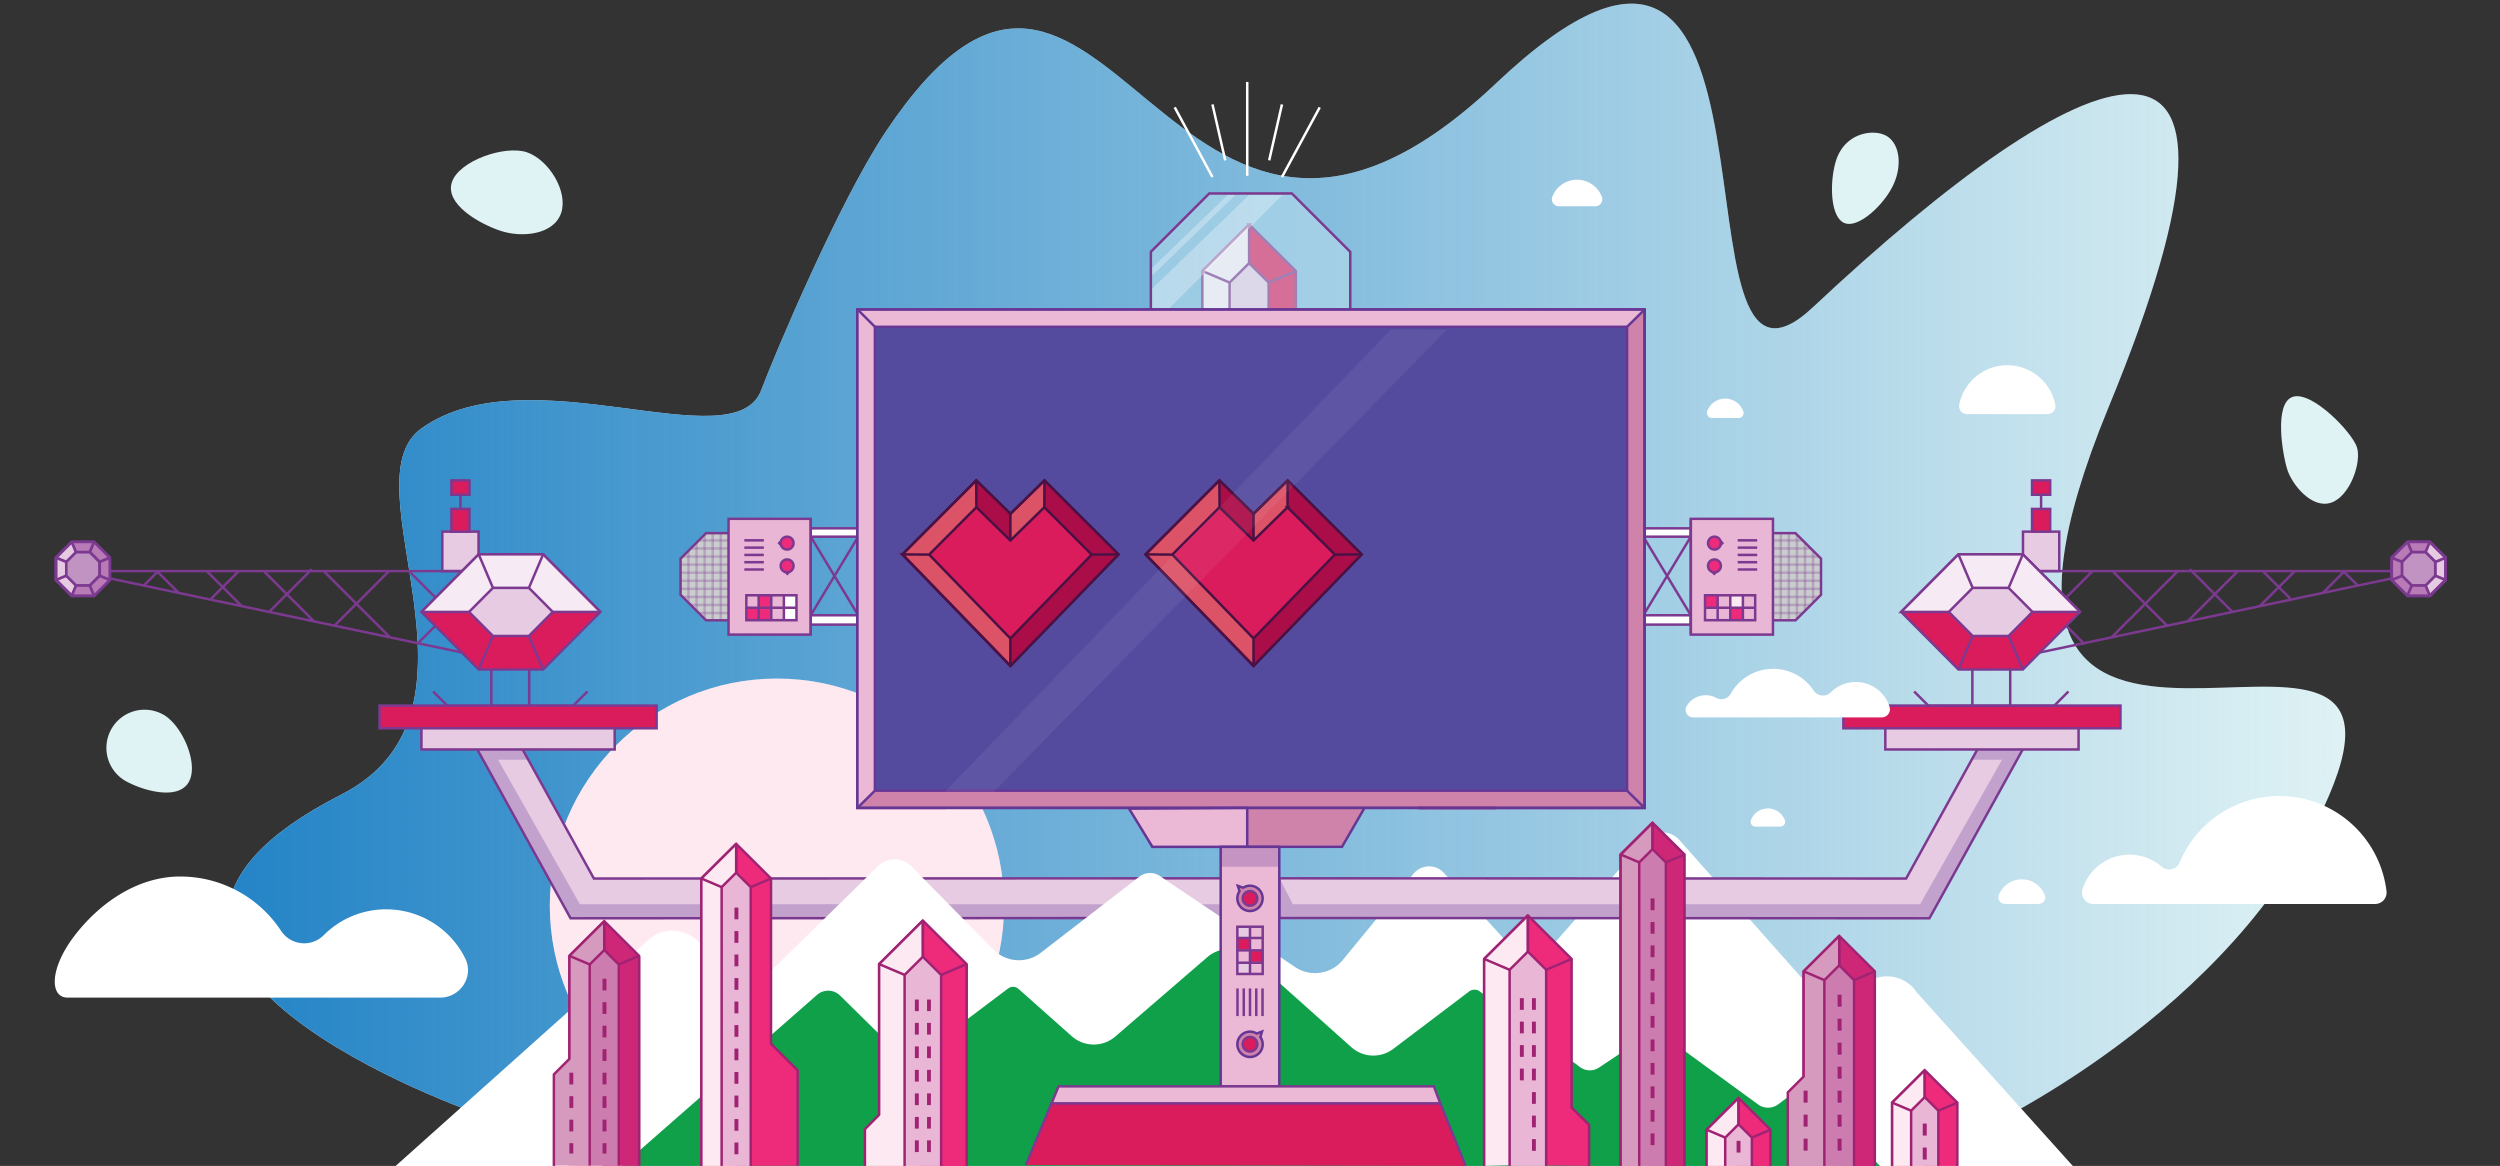 <svg xmlns="http://www.w3.org/2000/svg" width="1000.5" height="466.6"><rect width="100%" height="100%" fill="#333333" stroke="none"/><defs><linearGradient id="linear-gradient" x1="91.24" y1="227.33" x2="938.57" y2="227.33" gradientUnits="userSpaceOnUse"><stop offset="0" stop-color="#2484c6"/><stop offset="1" stop-color="#2484c6" stop-opacity="0"/></linearGradient></defs><g style="isolation:isolate"><g id="ILLO_3" data-name="ILLO 3"><path d="M790.53 453.16S894.18 406.27 932 318.56c46.29-107.34-170.4 44.2-88.09-155.71 73.47-178.42-9.39-142.1-118.43-39.85-62.15 58.31 1.81-211.33-126.81-89.61C465.65 159.31 442.94-79.95 354.28 53c-18.54 27.82-44.41 89.19-49.61 103.06-10.83 28.92-93.31-15.07-136 15.39-30.58 21.82 33 113.37-32.08 146.54-128 65.22 55.62 128.09 55.62 128.09" fill="#dff2f4"/><path d="M790.53 453.16S894.18 406.27 932 318.56c46.29-107.34-170.4 44.2-88.09-155.71 73.47-178.42-9.39-142.1-118.43-39.85-62.15 58.31 1.81-211.33-126.81-89.61C465.65 159.31 442.94-79.95 354.28 53c-18.54 27.82-44.41 89.19-49.61 103.06-10.83 28.92-93.31-15.07-136 15.39-30.58 21.82 33 113.37-32.08 146.54-128 65.22 55.62 128.09 55.62 128.09" style="mix-blend-mode:hard-light" fill="url(#linear-gradient)"/><circle cx="310.93" cy="362.46" r="90.9" fill="#fde9f1"/><circle cx="310.93" cy="362.46" r="90.9" fill="#fde9f1" style="fill:#fde9f1" opacity=".26"/><path fill="#cbccce" stroke="#7c3990" stroke-miterlimit="10" d="M728.77 238.03v-14.45l-10.22-10.22h-20.22l-10.22 10.22v14.45l10.22 10.22h20.22l10.22-10.22z"/><path fill="none" stroke="#7c3990" stroke-miterlimit="10" opacity=".28" d="M725.59 220.4v20.82M722.36 217.17v27.28M719.12 213.94v33.74M715.89 213.36v34.89M712.66 213.36v34.89M709.43 211.12v42.6M706.2 211.12v42.6M702.97 211.12v42.6M699.74 211.12v42.6M696.51 211.12v42.6"/><path fill="#da1c5c" stroke="#7c3990" stroke-miterlimit="10" d="M499.89 89.84l-18.71 18.61V143.91l18.71 18.61 18.71-18.61v-35.46l-18.71-18.61z"/><path fill="#f6ebf4" stroke="#7d3990" stroke-miterlimit="10" d="M499.89 89.84l-18.71 18.61V143.91l18.71 18.61"/><path fill="none" stroke="#7d3990" stroke-miterlimit="10" d="M507.7 139.29l10.9 4.63M499.89 147.05v15.47M492.08 139.28l-10.9 4.64M507.7 113.07l10.9-4.62M499.89 105.31V89.84M492.08 113.08l-10.9-4.63"/><path fill="#e6cbe2" stroke="#7d3990" stroke-miterlimit="10" d="M499.89 105.31l-7.81 7.77V139.28l7.81 7.77 7.81-7.76v-26.22l-7.81-7.76z"/><path fill="#d1ecf2" opacity=".4" d="M517 77.42h-33.06l-23.37 23.37v46.23l23.37 23.37H517l23.37-23.37v-46.23L517 77.42z"/><path fill="#fff" opacity=".3" d="M513.22 78.05l-52.65 52.74v-14.78l39.32-37.98 13.33.02zM494.39 78.05l-33.82 32.71v-3.05l30.74-29.68 3.08.02z"/><path fill="none" stroke="#7c3990" stroke-miterlimit="10" d="M517 77.42h-33.06l-23.37 23.37v46.23l23.37 23.37H517l23.37-23.37v-46.23L517 77.42z"/><path fill="#e6cbe2" stroke="#7d3990" stroke-miterlimit="10" d="M187.8 294.12l13.91-7.68 35.96 65.15 251.79-.09.02 15.89-261.14.11-40.54-73.38z"/><path fill="#663695" opacity=".28" d="M209.12 299.94l2.26 4.11h-12.04l32.72 57.82 257.31.01v5.62H228.33l-37.36-67.56h18.15z"/><path fill="#cbccce" stroke="#7c3990" stroke-miterlimit="10" d="M272.35 238.03v-14.45l10.22-10.22h20.22l10.22 10.22v14.45l-10.22 10.22h-20.22l-10.22-10.22z"/><path fill="none" stroke="#7c3990" stroke-miterlimit="10" opacity=".28" d="M275.53 220.4v20.82M278.76 217.17v27.28M281.99 213.94v33.74M285.22 213.36v34.89M288.45 213.36v34.89M291.68 211.12v42.6M294.91 211.12v42.6M298.14 211.12v42.6M301.37 211.12v42.6M304.6 211.12v42.6"/><path fill="none" stroke="#7c3990" stroke-miterlimit="10" d="M184.27 194.37v14.45"/><path fill="#e6cbe2" stroke="#7c3990" stroke-miterlimit="10" d="M177.01 212.76h14.51v15.8h-14.51z"/><path fill="#da1c5c" stroke="#7c3990" stroke-miterlimit="10" d="M180.64 203.67h7.26v9.09h-7.26zM240.28 244.89l-22.92-23.04h-25.79l-22.91 23.04 22.91 23.04h25.79l22.92-23.04z"/><path fill="#f6ebf4" stroke="#7d3990" stroke-miterlimit="10" d="M240.28 244.89l-22.92-23.04h-25.79l-22.91 23.04"/><path fill="none" stroke="#7d3990" stroke-miterlimit="10" d="M197.27 254.51l-5.7 13.42M187.71 244.89h-19.05M197.28 235.27l-5.71-13.42M211.66 254.51l5.7 13.42M221.22 244.89h19.06M211.66 235.27l5.7-13.42"/><path fill="#e6cbe2" stroke="#7d3990" stroke-miterlimit="10" d="M221.22 244.89l-9.56-9.62h-14.38l-9.57 9.62 9.56 9.62h14.39l9.56-9.62z"/><path fill="none" stroke="#7c3990" stroke-miterlimit="10" d="M184.81 228.56H30.05M30.05 228.56l154.76 32.56M62.81 228.56l8.89 8.89M82.74 228.56l14.04 14.04M105.55 228.56l20.35 20.35M129.56 228.56l26.51 26.51M133.84 250.4l21.7-21.7M107.68 244.89l17.09-17.09M84.56 239.55l10.75-10.75M163.66 228.56l10.66 10.65M174.2 250.46l-7.39 7.39M57.36 234.53l5.71-5.71"/><path fill="#e6cae2" d="M37.63 216.86H28.7l-6.31 6.31v8.93l6.31 6.31h8.93l6.31-6.31v-8.93l-6.31-6.31z"/><path d="M37.86 239h-9.39l-6.64-6.64v-9.39l6.64-6.63h9.39l6.63 6.63v9.39zm-8.93-1.11h8.47l6-6v-8.49l-6-6h-8.47l-6 6v8.47z" fill="#7c3990"/><path fill="#b87bb5" d="M28.7 216.86h8.93l6.31 6.31v8.93l-6.31 6.31H28.7l1.7-4.11v-13.33l-1.7-4.11z"/><path fill="#c093c3" d="M35.92 220.97H30.4l-3.9 3.91v5.52l3.9 3.9h5.52l3.91-3.9v-5.52l-3.91-3.91z"/><path d="M36.15 234.85h-6L26 230.63v-6l4.22-4.23h6l4.23 4.23v6zm-5.52-1.1h5.06l3.58-3.58v-5.06l-3.58-3.58h-5.06l-3.58 3.58v5.06z" fill="#7c3990"/><path transform="rotate(-22.5 29.542 218.924)" fill="#7c3990" d="M29 216.69h1.11v4.45H29z"/><path transform="rotate(-67.49 36.784 218.921)" fill="#7c3990" d="M34.55 218.36H39v1.11h-4.45z"/><path transform="rotate(-22.51 41.88 224.009)" fill="#7c3990" d="M39.66 223.47h4.45v1.11h-4.45z"/><path transform="rotate(-67.5 41.877 231.244)" fill="#7c3990" d="M41.33 229.02h1.11v4.45h-1.11z"/><path transform="rotate(-22.5 36.788 236.358)" fill="#7c3990" d="M36.22 234.13h1.11v4.45h-1.11z"/><path transform="rotate(-67.49 29.561 236.361)" fill="#7c3990" d="M27.32 235.8h4.45v1.11h-4.45z"/><path transform="rotate(-22.51 24.433 231.22)" fill="#7c3990" d="M22.22 230.7h4.45v1.11h-4.45z"/><path transform="rotate(-67.5 24.439 224.019)" fill="#7c3990" d="M23.89 221.8H25v4.45h-1.11z"/><path d="M37.86 239h-9.39l-6.64-6.64v-9.39l6.64-6.63h9.39l6.63 6.63v9.39zm-8.93-1.11h8.47l6-6v-8.49l-6-6h-8.47l-6 6v8.47z" fill="#7c3990"/><path fill="#da1c5c" stroke="#7c3990" stroke-miterlimit="10" d="M180.64 192.25h7.26v5.74h-7.26z"/><path fill="none" stroke="#7c3990" stroke-miterlimit="10" d="M196.63 267.93v14.6M211.78 267.93v14.6M235.08 276.73l-5.74 5.74h-50.27l-5.74-5.74"/><path fill="#fff" stroke="#7d3990" stroke-miterlimit="10" d="M366.14 211.44h-41.69v3.34h41.69"/><path fill="none" stroke="#7c3990" stroke-miterlimit="10" d="M324.45 214.77l19 31.46M324.45 246.23l19-31.46M343.35 214.77l18.99 31.46M343.35 246.23l18.99-31.46"/><path fill="#fff" stroke="#7c3990" stroke-miterlimit="10" d="M366.14 246.23h-41.69v3.74h41.69"/><path transform="rotate(90 308.01 230.81)" fill="#e9b7d5" stroke="#7d3990" stroke-miterlimit="10" d="M284.84 214.37h46.33v32.88h-46.33z"/><path fill="#ee2a7b" stroke="#7d3990" stroke-miterlimit="10" d="M324.45 207.64v46.33M343.45 214.77v31.46M297.88 216.24h7.81M297.88 219.16h7.81M297.88 222.08h7.81M297.88 224.99h7.81M297.88 227.91h7.81M313.02 216.16l-1.2 1.19 1.2 1.19"/><circle cx="315" cy="217.35" r="2.58" fill="#ee2a7b" stroke="#7d3990" stroke-miterlimit="10"/><path fill="#ee2a7b" stroke="#7d3990" stroke-miterlimit="10" d="M313.87 228.47l1.23 1.16 1.15-1.23"/><circle cx="315" cy="226.46" r="2.58" fill="#ee2a7b" stroke="#7d3990" stroke-miterlimit="10"/><path transform="rotate(90 306.165 245.595)" fill="#ee2a7b" d="M303.71 243.14h4.92v4.92h-4.92z"/><path transform="rotate(90 301.125 245.595)" fill="#ee2a7b" d="M298.67 243.14h4.92v4.92h-4.92z"/><path transform="rotate(90 306.165 240.675)" fill="#ee2a7b" d="M303.71 238.22h4.92v4.92h-4.92z"/><path transform="rotate(90 316.015 245.725)" fill="#fff" d="M313.56 243.27h4.92v4.92h-4.92z"/><path transform="rotate(90 316.07 240.68)" fill="#fff" d="M313.61 238.22h4.92v4.92h-4.92z"/><path fill="#ee2a7b" stroke="#7d3990" stroke-miterlimit="10" d="M303.61 248.2v-9.98M308.66 248.2v-9.98M298.69 243.22h19.95M313.71 248.2v-9.98"/><path transform="rotate(90 308.72 243.21)" fill="none" stroke="#7d3990" stroke-miterlimit="10" d="M303.73 233.18h9.98v20.07h-9.98z"/><path fill="none" stroke="#7c3990" stroke-miterlimit="10" opacity=".28" d="M279.79 245.34h11.78M276.38 242.11h15.19M273.2 238.88h18.37M272.1 235.65h19.47M272.1 232.42h19.47M272.1 229.19h19.47M272.1 225.96h19.47M273.2 222.73h18.37M276.43 219.5h15.14M279.66 216.27h11.91"/><path d="M259.15 376.45a14.35 14.35 0 0 1 21.13 1.31l7.42 9.24a14.35 14.35 0 0 0 21.21 1.24l42.48-41.63a9.46 9.46 0 0 1 13.36.12L397.53 380a14.36 14.36 0 0 0 19 1.29L456 350.82a7 7 0 0 1 8.14-.27L518.28 387a14.34 14.34 0 0 0 19.1-2.8l28.4-34.62a8 8 0 0 1 12-.31L602.12 376a14.36 14.36 0 0 0 21.4-.19l34.71-39.55a9.29 9.29 0 0 1 13.94 0l51.71 58.3a14.35 14.35 0 0 0 21 .5 14.35 14.35 0 0 1 22.29 2.2l62.37 69.37H158.32z" fill="#fff" id="VEmhXb"/><path d="M336.21 398.42l19.35 19.08a13.24 13.24 0 0 0 17.26 1.15l30.66-23.09a3.24 3.24 0 0 1 4.09.17l21.34 18.95a13.24 13.24 0 0 0 17.44.13l36.82-31.76a13.23 13.23 0 0 1 17.47.15l40.15 35.87a13.23 13.23 0 0 0 16.81.69l30.31-22.95a3.6 3.6 0 0 1 4.36 0l40 30.21a6.61 6.61 0 0 0 7.65.22l18.84-12.56a6.61 6.61 0 0 1 7.55.15L703.6 442a6.71 6.71 0 0 0 7.95 0l4.47-3.32a6.71 6.71 0 0 1 8.72.61l27.7 27.35h-503.6l78.1-68.46a6.81 6.81 0 0 1 9.27.24z" fill="#0fa049" id="VEmhXb-2" data-name="VEmhXb"/><path fill="#e6cbe2" stroke="#7d3990" stroke-miterlimit="10" d="M812.71 294.12l-13.92-7.68-35.96 65.15-250.88-.09-.02 15.89 260.23.11 40.55-73.38z"/><path fill="#e6cbe2" stroke="#7d3990" stroke-miterlimit="10" d="M754.5 291.11v8.83h77.34v-8.83"/><path transform="rotate(180 793.17 286.92)" fill="#da1c5c" stroke="#7c3990" stroke-miterlimit="10" d="M737.73 282.38h110.89v9.08H737.73z"/><path fill="none" stroke="#7c3990" stroke-miterlimit="10" d="M816.85 194.37v14.45"/><path transform="rotate(-180 816.85 220.66)" fill="#e6cbe2" stroke="#7c3990" stroke-miterlimit="10" d="M809.59 212.76h14.51v15.8h-14.51z"/><path transform="rotate(-180 816.85 208.215)" fill="#da1c5c" stroke="#7c3990" stroke-miterlimit="10" d="M813.22 203.67h7.26v9.09h-7.26z"/><path fill="#da1c5c" stroke="#7c3990" stroke-miterlimit="10" d="M760.84 244.89l22.92-23.04H809.54l22.92 23.04-22.92 23.04h-25.78l-22.92-23.04z"/><path fill="#f6ebf4" stroke="#7d3990" stroke-miterlimit="10" d="M760.84 244.89l22.92-23.04H809.54l22.92 23.04"/><path fill="none" stroke="#7d3990" stroke-miterlimit="10" d="M803.85 254.51l5.69 13.42M813.41 244.89h19.05M803.84 235.27l5.7-13.42M789.46 254.51l-5.7 13.42M779.9 244.89h-19.06M789.46 235.27l-5.7-13.42"/><path fill="#e6cbe2" stroke="#7d3990" stroke-miterlimit="10" d="M779.9 244.89l9.56-9.62h14.38l9.56 9.62-9.55 9.62h-14.39l-9.56-9.62z"/><path fill="none" stroke="#7c3990" stroke-miterlimit="10" d="M816.31 228.56h154.76M971.07 228.56l-154.76 32.56M938.31 228.56l-8.89 8.89M918.38 228.56l-14.04 14.04M895.57 228.56l-20.35 20.35M871.56 228.56l-26.51 26.51M867.28 250.4l-21.7-21.7M893.44 244.89l-17.09-17.09M916.55 239.55l-10.74-10.75M837.45 228.56l-10.65 10.65M826.91 250.46l7.39 7.39M943.76 234.53l-5.71-5.71"/><path fill="#e6cae2" d="M963.49 216.86h8.93l6.31 6.31v8.93l-6.31 6.31h-8.93l-6.31-6.31v-8.93l6.31-6.31z"/><path d="M956.62 232.33v-9.39l6.64-6.63h9.39l6.64 6.63v9.39l-6.64 6.67h-9.39zm21.56-.46v-8.47l-6-6h-8.47l-6 6v8.47l6 6h8.47z" fill="#7c3990"/><path fill="#b87bb5" d="M972.42 216.86h-8.93l-6.31 6.31v8.93l6.31 6.31h8.93l-1.7-4.11v-13.33l1.7-4.11z"/><path fill="#c093c3" d="M965.2 220.97h5.52l3.9 3.91v5.52l-3.9 3.9h-5.52l-3.91-3.9v-5.52l3.91-3.91z"/><path d="M960.74 230.63v-6l4.23-4.23h6l4.23 4.23v6l-4.23 4.22h-6zm13.32-.46v-5.06l-3.57-3.58h-5.06l-3.58 3.58v5.06l3.58 3.58h5.06z" fill="#7c3990"/><path transform="rotate(-67.5 971.552 218.92)" fill="#7c3990" d="M969.34 218.36h4.45v1.11h-4.45z"/><path transform="rotate(-22.51 964.257 218.925)" fill="#7c3990" d="M963.79 216.69h1.11v4.45h-1.11z"/><path transform="rotate(-67.49 959.264 224.012)" fill="#7c3990" d="M958.68 221.8h1.11v4.45h-1.11z"/><path transform="rotate(-22.5 959.299 231.242)" fill="#7c3990" d="M957.01 230.7h4.45v1.11h-4.45z"/><path transform="rotate(-67.5 964.323 236.365)" fill="#7c3990" d="M962.12 235.8h4.45v1.11h-4.45z"/><path transform="rotate(-22.51 971.473 236.346)" fill="#7c3990" d="M971.01 234.13h1.11v4.45h-1.11z"/><path transform="rotate(-67.49 976.704 231.235)" fill="#7c3990" d="M976.12 229.02h1.11v4.45h-1.11z"/><path transform="rotate(-22.5 976.727 224.021)" fill="#7c3990" d="M974.45 223.47h4.45v1.11h-4.45z"/><path d="M956.62 232.33v-9.39l6.64-6.63h9.39l6.64 6.63v9.39l-6.64 6.67h-9.39zm21.56-.46v-8.47l-6-6h-8.47l-6 6v8.47l6 6h8.47z" fill="#7c3990"/><path transform="rotate(-180 816.85 195.12)" fill="#da1c5c" stroke="#7c3990" stroke-miterlimit="10" d="M813.22 192.25h7.26v5.74h-7.26z"/><path fill="none" stroke="#7c3990" stroke-miterlimit="10" d="M804.49 267.93v14.6M789.34 267.93v14.6M766.04 276.73l5.74 5.74h50.27l5.74-5.74"/><path fill="#cf82aa" stroke="#663695" stroke-miterlimit="10" d="M451.85 322.7l9.35 16.2h75.87l9.35-16.2"/><path fill="#ee2a7b" stroke="#a02373" stroke-miterlimit="10" d="M598.67 323.32h-31.22"/><path fill="#fff" stroke="#7d3990" stroke-miterlimit="10" d="M634.98 211.44h41.69v3.34h-41.69"/><path fill="none" stroke="#7c3990" stroke-miterlimit="10" d="M676.67 214.77l-19 31.46M676.67 246.23l-19-31.46M657.77 214.77l-18.99 31.46M657.77 246.23l-18.99-31.46"/><path fill="#fff" stroke="#7c3990" stroke-miterlimit="10" d="M634.98 246.23h41.69v3.74h-41.69"/><path transform="rotate(90 693.105 230.805)" fill="#e9b7d5" stroke="#7d3990" stroke-miterlimit="10" d="M669.94 214.37h46.33v32.88h-46.33z"/><path fill="#ee2a7b" stroke="#7d3990" stroke-miterlimit="10" d="M676.67 207.64v46.33M657.67 214.77v31.46M703.24 216.24h-7.82M703.24 219.16h-7.82M703.24 222.08h-7.82M703.24 224.99h-7.82M703.24 227.91h-7.82M688.1 216.16l1.19 1.19-1.19 1.19"/><circle cx="686.12" cy="217.35" r="2.58" fill="#ee2a7b" stroke="#7d3990" stroke-miterlimit="10"/><path fill="#ee2a7b" stroke="#7d3990" stroke-miterlimit="10" d="M687.25 228.47l-1.23 1.16-1.15-1.23"/><circle cx="686.12" cy="226.46" r="2.58" fill="#ee2a7b" stroke="#7d3990" stroke-miterlimit="10"/><path transform="rotate(90 694.955 245.595)" fill="#ee2a7b" d="M692.5 243.14h4.92v4.92h-4.92z"/><path transform="rotate(90 694.955 240.675)" fill="#fce9f1" d="M692.5 238.22h4.92v4.92h-4.92z"/><path transform="rotate(90 685.05 240.68)" fill="#ee2a7b" d="M682.59 238.22h4.92v4.92h-4.92z"/><path fill="#ee2a7b" stroke="#7d3990" stroke-miterlimit="10" d="M697.51 248.2v-9.98M692.46 248.2v-9.98M702.43 243.22h-19.95M687.41 248.2v-9.98"/><path transform="rotate(90 692.39 243.21)" fill="none" stroke="#7d3990" stroke-miterlimit="10" d="M687.4 233.18h9.98v20.07h-9.98z"/><path fill="#544b9f" stroke="#a02373" stroke-miterlimit="10" d="M567.45 323.32h90.69V123.91h-315v199.41h35.49"/><path fill="#cf82aa" stroke="#663695" stroke-miterlimit="10" d="M567.45 323.32h90.69V123.91h-315v199.41h224.31z"/><path fill="#ebb8d5" d="M350.13 316.43l-6.99 6.89V123.91h314.45l-6.45 6.88H350.13v185.64z"/><path fill="#544b9f" stroke="#663795" stroke-miterlimit="10" d="M350.14 130.79h301v185.64h-301z"/><path fill="#ebb8d5" stroke="#663695" stroke-miterlimit="10" d="M451.85 323.62l9.35 15.28h37.94v-15.58l-47.29.3z"/><path fill="none" stroke="#a02373" stroke-miterlimit="10" d="M598.67 323.32h-31.22"/><path fill="#ebb8d5" stroke="#663695" stroke-miterlimit="10" d="M488.52 338.9h23.45v95.87h-23.45z"/><path fill="#ebb8d5" stroke="#7d3990" stroke-miterlimit="10" d="M576.43 441.65H420.8l2.82-6.89h150.23l2.58 6.89z"/><path fill="#da1c5c" stroke="#7c3990" stroke-miterlimit="10" d="M586.55 466.6l-10.12-25.01H420.8l-10.26 24.69"/><path fill="#663695" opacity=".28" d="M488.52 338.9h23.45v7.97h-23.45zM791.44 299.94l-2.27 4.11h12.04l-32.77 57.82H517.41l-5.37-10.36v15.99h260.14l37.4-67.56h-18.14z"/><path fill="#e6cbe2" stroke="#7d3990" stroke-miterlimit="10" d="M246 291.11v8.83h-77.34v-8.83"/><path fill="#da1c5c" stroke="#7c3990" stroke-miterlimit="10" d="M151.89 282.38h110.89v9.08H151.89z"/><path d="M754.19 54c5.67 2.46 7.36 11.15 3.78 19.41s-14.23 18.27-19.9 15.82-5.91-16.39-3.34-24.79C738 53.75 748.53 51.57 754.19 54zM51.08 313a15.28 15.28 0 1 1 14-27.16c7.5 3.87 14.49 19.35 10.62 26.85s-17.12 4.18-24.62.31z" fill="#dff2f4"/><path d="M912.19 318.57a43.2 43.2 0 0 0-39.87 26.55 4.53 4.53 0 0 1-7.13 1.79 19.7 19.7 0 0 0-31.74 8.86 4.57 4.57 0 0 0 4.35 6h112.73a4.58 4.58 0 0 0 4.55-5.1 43.2 43.2 0 0 0-42.89-38.1zM690.43 159.51a7.71 7.71 0 0 1 7.2 5 2 2 0 0 1-1.92 2.77h-10.57a2.05 2.05 0 0 1-1.92-2.77 7.71 7.71 0 0 1 7.21-5zM631.15 71.92a10.64 10.64 0 0 1 9.92 6.81 2.83 2.83 0 0 1-2.65 3.82h-14.55a2.82 2.82 0 0 1-2.64-3.82 10.62 10.62 0 0 1 9.92-6.81zM707.5 323.54a7.27 7.27 0 0 1 6.78 4.65 1.93 1.93 0 0 1-1.81 2.61h-9.94a1.93 1.93 0 0 1-1.81-2.61 7.27 7.27 0 0 1 6.78-4.65zM809.13 351.9a9.86 9.86 0 0 0-9.2 6.31 2.62 2.62 0 0 0 2.45 3.54h13.5a2.62 2.62 0 0 0 2.46-3.54 9.88 9.88 0 0 0-9.21-6.31zM154.56 363.91a35.18 35.18 0 0 0-25 10.35 11.05 11.05 0 0 1-17.06-1.72 48.31 48.31 0 0 0-40.39-21.76c-17.32 0-32.69 10.91-42.69 24.23C19.71 388 20 399.24 27 399.24h149.17c8.07 0 13.64-8.48 10-15.71a35.32 35.32 0 0 0-31.61-19.62zM803.31 146.16A19.61 19.61 0 0 0 784.07 162a3.17 3.17 0 0 0 3.14 3.73h32.2a3.16 3.16 0 0 0 3.13-3.73 19.59 19.59 0 0 0-19.23-15.84zM742.7 272.93a14.11 14.11 0 0 0-10 4.11 4.47 4.47 0 0 1-6.89-.69 19.44 19.44 0 0 0-33.2 1.32 4.31 4.31 0 0 1-5.85 1.58 8.88 8.88 0 0 0-11.8 3.38 3 3 0 0 0 2.6 4.47h75.53a3.27 3.27 0 0 0 3.12-4.23 14.18 14.18 0 0 0-13.51-9.94z" fill="#fff"/><path d="M943.25 179c1.93 5.93-2.74 19.7-10.42 22.2s-15.48-7.22-17.41-13.15-5.52-26.74 2.16-29.24S941.33 173 943.25 179z" fill="#dff2f4"/><path fill="none" stroke="#fff" stroke-miterlimit="10" d="M499.14 32.79v37.57M513.04 41.79l-5.11 22.37M528.15 42.96l-15.11 27.89M485.23 41.79l5.11 22.37M470.12 42.96l15.11 27.89"/><path d="M180.86 72.88c2.93-8.67 21.33-14.88 30-11.94s16.64 15.64 13.7 24.32-15.67 10-24.34 7.09-22.3-10.79-19.36-19.47z" fill="#dff2f4"/><path fill="#544b9f" stroke="#663795" stroke-miterlimit="10" d="M350.14 130.79l-6.95-6.94M651.14 130.79l7-6.88M651.14 316.43l7 6.89M350.14 316.43l-7 6.89"/><path fill="none" stroke="#663695" stroke-miterlimit="10" d="M567.45 323.32h90.69V123.91h-315v199.41h224.31z"/><path d="M504.39 415l.67-2.17-2.13.8a5.07 5.07 0 1 0 1.46 1.37z" fill="#cf82aa" stroke="#663695" stroke-miterlimit="10"/><circle cx="500.25" cy="417.89" r="2.93" fill="#da1c5c" stroke="#7c3990" stroke-miterlimit="10"/><path d="M497.51 355.27l-2.14-.77.7 2.17a5.06 5.06 0 1 0 1.44-1.4z" fill="#cf82aa" stroke="#663695" stroke-miterlimit="10"/><circle cx="500.25" cy="359.54" r="2.93" fill="#da1c5c" stroke="#7c3990" stroke-miterlimit="10"/><path fill="#da1c5c" stroke="#7c3990" stroke-miterlimit="10" d="M495.24 406.64v-11.07M497.75 406.64v-11.07M500.25 406.64v-11.07M502.76 406.64v-11.07M505.26 406.64v-11.07"/><path fill="#e6cbe2" d="M495.18 370.88h5.08v4.3h-5.08zM495.23 385.42h5.08v4.3h-5.08z"/><path fill="#da1c5c" d="M500.37 380.61h5.08v4.3h-5.08zM495.39 375.64h5.08v4.3h-5.08z"/><path fill="none" stroke="#7c3990" stroke-miterlimit="10" d="M495.18 370.88h10.15v18.9h-10.15zM495.18 375.38h10.15M495.18 380.33h10.15M495.18 385.29h10.15M500.25 389.78v-18.9"/><path fill="#dc5267" stroke="#491144" stroke-miterlimit="10" d="M361.13 221.87l29.56-29.62 13.66 13.37L418 192.26l29.62 29.61-43.27 44.62-43.22-44.62z"/><path fill="#ab0d48" d="M447.62 221.87l-43.27 44.62v-10.98l32.54-33.64h10.73zM447.62 221.87L418 192.26l-.06 10.75 18.95 18.86h10.73zM404.35 205.62l-13.61-13.27-.06 10.75 13.67 13.21v-10.69z"/><path fill="#da1c5c" stroke="#491144" stroke-miterlimit="10" d="M417.94 203.01l-13.59 13.3-13.6-13.3-18.9 18.94 32.5 33.56 32.54-33.56-18.95-18.94zM417.94 203.01l.06-10.75M404.35 205.62v10.69M390.69 192.25l.06 10.76M404.35 255.51l-.01 10.98M436.89 221.95l10.73-.08M361.13 221.87l10.72.08"/><path fill="none" stroke="#491144" stroke-miterlimit="10" d="M361.13 221.87l29.56-29.62 13.66 13.37L418 192.26l29.62 29.61-43.27 44.62-43.22-44.62z"/><path fill="#dc5267" stroke="#491144" stroke-miterlimit="10" d="M458.44 221.87L488 192.25l13.66 13.37 13.65-13.36 29.62 29.61-43.27 44.62-43.22-44.62z"/><path fill="#ab0d48" d="M544.93 221.87l-43.27 44.62v-10.98l32.54-33.64h10.73zM544.93 221.87l-29.62-29.61-.05 10.75 18.94 18.86h10.73zM501.66 205.62l-13.61-13.27-.06 10.75 13.67 13.21v-10.69z"/><path fill="#da1c5c" stroke="#491144" stroke-miterlimit="10" d="M515.26 203.01l-13.6 13.3-13.6-13.3-18.9 18.94 32.5 33.56 32.54-33.56-18.94-18.94zM515.26 203.01l.05-10.75M501.66 205.62v10.69M488 192.25l.06 10.76M501.66 255.51v10.98M534.2 221.95l10.73-.08M458.44 221.87l10.72.08"/><path fill="none" stroke="#491144" stroke-miterlimit="10" d="M458.44 221.87L488 192.25l13.66 13.37 13.65-13.36 29.62 29.61-43.27 44.62-43.22-44.62z"/><path fill="#fff" opacity=".06" d="M397.74 316.8l181.32-184.89-22.33-.09-178.5 184.98h19.51z"/><path fill="#ee2a7b" stroke="#a02373" stroke-miterlimit="10" d="M648.57 466.6V341.97l12.77-12.71 12.78 12.71V466.6"/><path fill="#fce9f1" stroke="#a02373" stroke-linejoin="bevel" d="M648.57 466.6V341.97l12.77-12.71.02 12.71V466.6"/><path fill="#e9b7d5" stroke="#a02373" stroke-miterlimit="10" d="M656.01 466.6V345.13l5.33-5.3 5.34 5.3V466.6"/><path fill="none" stroke="#a02373" stroke-miterlimit="10" d="M666.68 345.13l7.44-3.16M661.34 339.83v-10.57M656.01 345.13l-7.44-3.16"/><path d="M662.13 458.29h-1.57v-4.7h1.57zm0-9.4h-1.57v-4.7h1.57zm0-9.4h-1.57v-4.71h1.57zm0-9.41h-1.57v-4.7h1.57zm0-9.4h-1.57V416h1.57zm0-9.4h-1.57v-4.7h1.57zm0-9.41h-1.57v-4.7h1.57zm0-9.4h-1.57v-4.7h1.57zm0-9.4h-1.57v-4.7h1.57zm0-9.4h-1.57V369h1.57zm0-9.41h-1.57v-4.7h1.57z" fill="#a02373"/><path fill="#a02373" stroke="#a02373" stroke-miterlimit="10" opacity=".4" d="M648.59 466.6V342.08l12.77-12.71 12.78 12.71V466.6"/><path fill="#ee2a7b" stroke="#a02373" stroke-miterlimit="10" d="M593.96 466.13v-82.36l17.5-17.41 17.5 17.41v59.44l6.99 6.97v16.42"/><path fill="#fce9f1" stroke="#a02373" stroke-linejoin="bevel" d="M593.96 466.6v-82.83l17.5-17.41.03 17.41v82.36"/><path fill="#e9b7d5" stroke="#a02373" stroke-miterlimit="10" d="M604.15 466.6v-78.49l7.31-7.27 7.31 7.26v78.5"/><path fill="none" stroke="#a02373" stroke-miterlimit="10" d="M618.77 388.1l10.19-4.33M611.46 380.84v-14.48M604.15 388.11l-10.19-4.34"/><path d="M609.83 432.36h-1.57v-4.7h1.57zm0-9.4h-1.57v-4.7h1.57zm0-9.41h-1.57v-4.7h1.57zm0-9.4h-1.57v-4.7h1.57zM614.65 460.57h-1.56v-4.7h1.56zm0-9.4h-1.56v-4.7h1.56zm0-9.41h-1.56v-4.7h1.56zm0-9.4h-1.56v-4.7h1.56zm0-9.4h-1.56v-4.7h1.56zm0-9.41h-1.56v-4.7h1.56zm0-9.4h-1.56v-4.7h1.56z" fill="#a02373"/><path fill="#ee2a7b" stroke="#a02373" stroke-miterlimit="10" d="M280.68 466.6V351.58l13.94-13.86 13.94 13.86v66.16l10.65 10.62v38.17"/><path fill="#fce9f1" stroke="#a02373" stroke-linejoin="bevel" d="M280.68 466.6V351.58l13.94-13.86.02 13.86V466.6"/><path fill="#e9b7d5" stroke="#a02373" stroke-miterlimit="10" d="M288.8 466.6V355.03l5.82-5.78 5.82 5.78V466.6"/><path fill="none" stroke="#a02373" stroke-miterlimit="10" d="M300.44 355.03l8.12-3.45M294.62 349.25v-11.53M288.8 355.03l-8.12-3.45"/><path d="M295.5 461.94h-1.57v-4.7h1.57zm0-9.4h-1.57v-4.7h1.57zm0-9.4h-1.57v-4.7h1.57zm0-9.41h-1.57V429h1.57zm0-9.4h-1.57v-4.7h1.57zm0-9.4h-1.57v-4.7h1.57zm0-9.4h-1.57v-4.71h1.57zm0-9.41h-1.57v-4.7h1.57zm0-9.4h-1.57V382h1.57zm0-9.4h-1.57v-4.7h1.57zm0-9.41h-1.57v-4.7h1.57z" fill="#a02373"/><path fill="#ee2a7b" stroke="#a02373" stroke-miterlimit="10" d="M682.99 466.6v-14.49l12.77-12.71 12.78 12.71v14.49"/><path fill="#fce9f1" stroke="#a02373" stroke-linejoin="bevel" d="M682.99 466.6v-14.49l12.77-12.71.02 12.71v14.49"/><path fill="#e9b7d5" stroke="#a02373" stroke-miterlimit="10" d="M690.43 466.6v-11.33l5.33-5.31 5.34 5.3v11.34"/><path fill="none" stroke="#a02373" stroke-miterlimit="10" d="M701.1 455.26l7.44-3.16M695.76 449.96V439.4M690.43 455.27l-7.44-3.17"/><path fill="#a02373" d="M694.98 456.56h1.57v4.7h-1.57z"/><path fill="#ee2a7b" stroke="#a02373" stroke-miterlimit="10" d="M229.41 466.46V383l13.17-13.11L255.75 383v83.46"/><path fill="#ee2a7b" stroke="#a02373" stroke-miterlimit="10" d="M227.88 466.46v-83.93l13.94-13.86 13.93 13.86v83.93"/><path fill="#fce9f1" stroke="#a02373" stroke-linejoin="bevel" d="M241.84 466.46v-83.93l-.02-13.86-13.94 13.86v41.23l-6.22 6.21v36.63"/><path fill="#e9b7d5" stroke="#a02373" stroke-miterlimit="10" d="M236 466.46v-80.48l5.82-5.78 5.82 5.78v80.48"/><path fill="none" stroke="#a02373" stroke-miterlimit="10" d="M247.64 385.98l8.11-3.45M241.82 380.2v-11.53M236 385.98l-8.12-3.45"/><path d="M242.7 461.64h-1.57v-4.14h1.57zm0-8.85h-1.57v-4.7h1.57zm0-9.4h-1.57v-4.7h1.57zm0-9.4h-1.57v-4.7h1.57zm0-9.4h-1.57v-4.71h1.57zm0-9.41h-1.57v-4.7h1.57zm0-9.4h-1.57v-4.7h1.57zm0-9.4h-1.57v-4.7h1.57zM229.43 461.64h-1.57v-4.14h1.57zm0-8.85h-1.57v-4.7h1.57zm0-9.4h-1.57v-4.7h1.57zm0-9.4h-1.57v-4.7h1.57z" fill="#a02373"/><path fill="#a02373" opacity=".4" d="M221.88 466.46v-36.49l6-6.21v-41.23l13.94-13.86 13.93 13.86v83.93"/><path fill="#ee2a7b" stroke="#a02373" stroke-miterlimit="10" d="M353.75 466.6v-80.19l16.55-16.45 16.53 16.45v80.19"/><path fill="#ee2a7b" stroke="#a02373" stroke-miterlimit="10" d="M351.83 466.6v-80.77l17.5-17.41 17.5 17.41v80.77"/><path fill="#fce9f1" stroke="#a02373" stroke-linejoin="bevel" d="M346.14 466.6v-14.71l5.69-5.74v-60.32l17.5-17.41.03 17.41v80.77"/><path fill="#e9b7d5" stroke="#a02373" stroke-miterlimit="10" d="M362.02 466.6v-76.44l7.31-7.27 7.31 7.27v76.44"/><path fill="none" stroke="#a02373" stroke-miterlimit="10" d="M376.64 390.16l10.19-4.33M369.33 382.89v-14.47M362.02 390.16l-10.19-4.33"/><path d="M372.53 461.07H371v-4.7h1.57zm0-9.4H371V447h1.57zm0-9.4H371v-4.7h1.57zm0-9.41H371v-4.7h1.57zm0-9.4H371v-4.7h1.57zm0-9.4H371v-4.7h1.57zm0-9.4H371V400h1.57zM367.7 461.07h-1.56v-4.7h1.56zm0-9.4h-1.56V447h1.56zm0-9.4h-1.56v-4.7h1.56zm0-9.41h-1.56v-4.7h1.56zm0-9.4h-1.56v-4.7h1.56zm0-9.4h-1.56v-4.7h1.56zm0-9.4h-1.56V400h1.56z" fill="#a02373"/><path fill="#ee2a7b" stroke="#a02373" stroke-miterlimit="10" d="M723.39 466.6v-77.4l13.45-13.38 13.45 13.38v77.4"/><path fill="#ee2a7b" stroke="#a02373" stroke-miterlimit="10" d="M721.82 466.6v-77.87l14.24-14.16 14.23 14.16v77.87"/><path fill="#fce9f1" stroke="#a02373" stroke-linejoin="bevel" d="M736.08 466.6v-77.87l-.02-14.16-14.24 14.16v42.1l-6.34 6.35v29.42"/><path fill="#e9b7d5" stroke="#a02373" stroke-miterlimit="10" d="M730.11 466.6v-74.35l5.95-5.91 5.94 5.91v74.35"/><path fill="none" stroke="#a02373" stroke-miterlimit="10" d="M742 392.25l8.29-3.52M736.06 386.34v-11.77M730.11 392.25l-8.29-3.52"/><path d="M737 460.49h-1.6v-4.8h1.6zm0-9.6h-1.6v-4.81h1.6zm0-9.61h-1.6v-4.8h1.6zm0-9.6h-1.6v-4.8h1.6zm0-9.61h-1.6v-4.8h1.6zm0-9.6h-1.6v-4.8h1.6zm0-9.6h-1.6v-4.8h1.6zM723.4 460.49h-1.6v-4.8h1.6zm0-9.6h-1.6v-4.81h1.6zm0-9.61h-1.6v-4.8h1.6z" fill="#a02373"/><path fill="#a02373" opacity=".4" d="M715.69 466.6v-29.42l6.13-6.35v-42.1l14.24-14.16 14.23 14.16v77.87"/><path fill="#ee2a7b" stroke="#a02373" stroke-miterlimit="10" d="M757.23 466.6v-25.33l13.05-12.98 13.05 12.98v25.33"/><path fill="#fce9f1" stroke="#a02373" stroke-linejoin="bevel" d="M757.23 466.6v-25.33l13.05-12.98.02 12.98v25.33"/><path fill="#e9b7d5" stroke="#a02373" stroke-miterlimit="10" d="M764.83 466.6v-22.1l5.45-5.42 5.45 5.42v22.1"/><path fill="none" stroke="#a02373" stroke-miterlimit="10" d="M775.73 444.5l7.6-3.23M770.28 439.08v-10.79M764.83 444.5l-7.6-3.23"/><path d="M771.08 464.05h-1.6v-4.8h1.6zm0-9.6h-1.6v-4.8h1.6z" fill="#a02373"/><path fill="none" stroke="#7c3990" stroke-miterlimit="10" opacity=".28" d="M721.32 245.34h-11.77M724.73 242.11h-15.18M727.92 238.88h-18.37M729.01 235.65h-19.46M729.01 232.42h-19.46M729.01 229.19h-19.46M729.01 225.96h-19.46M727.92 222.73h-18.37M724.69 219.5h-15.14M721.46 216.27h-11.91"/></g></g></svg>